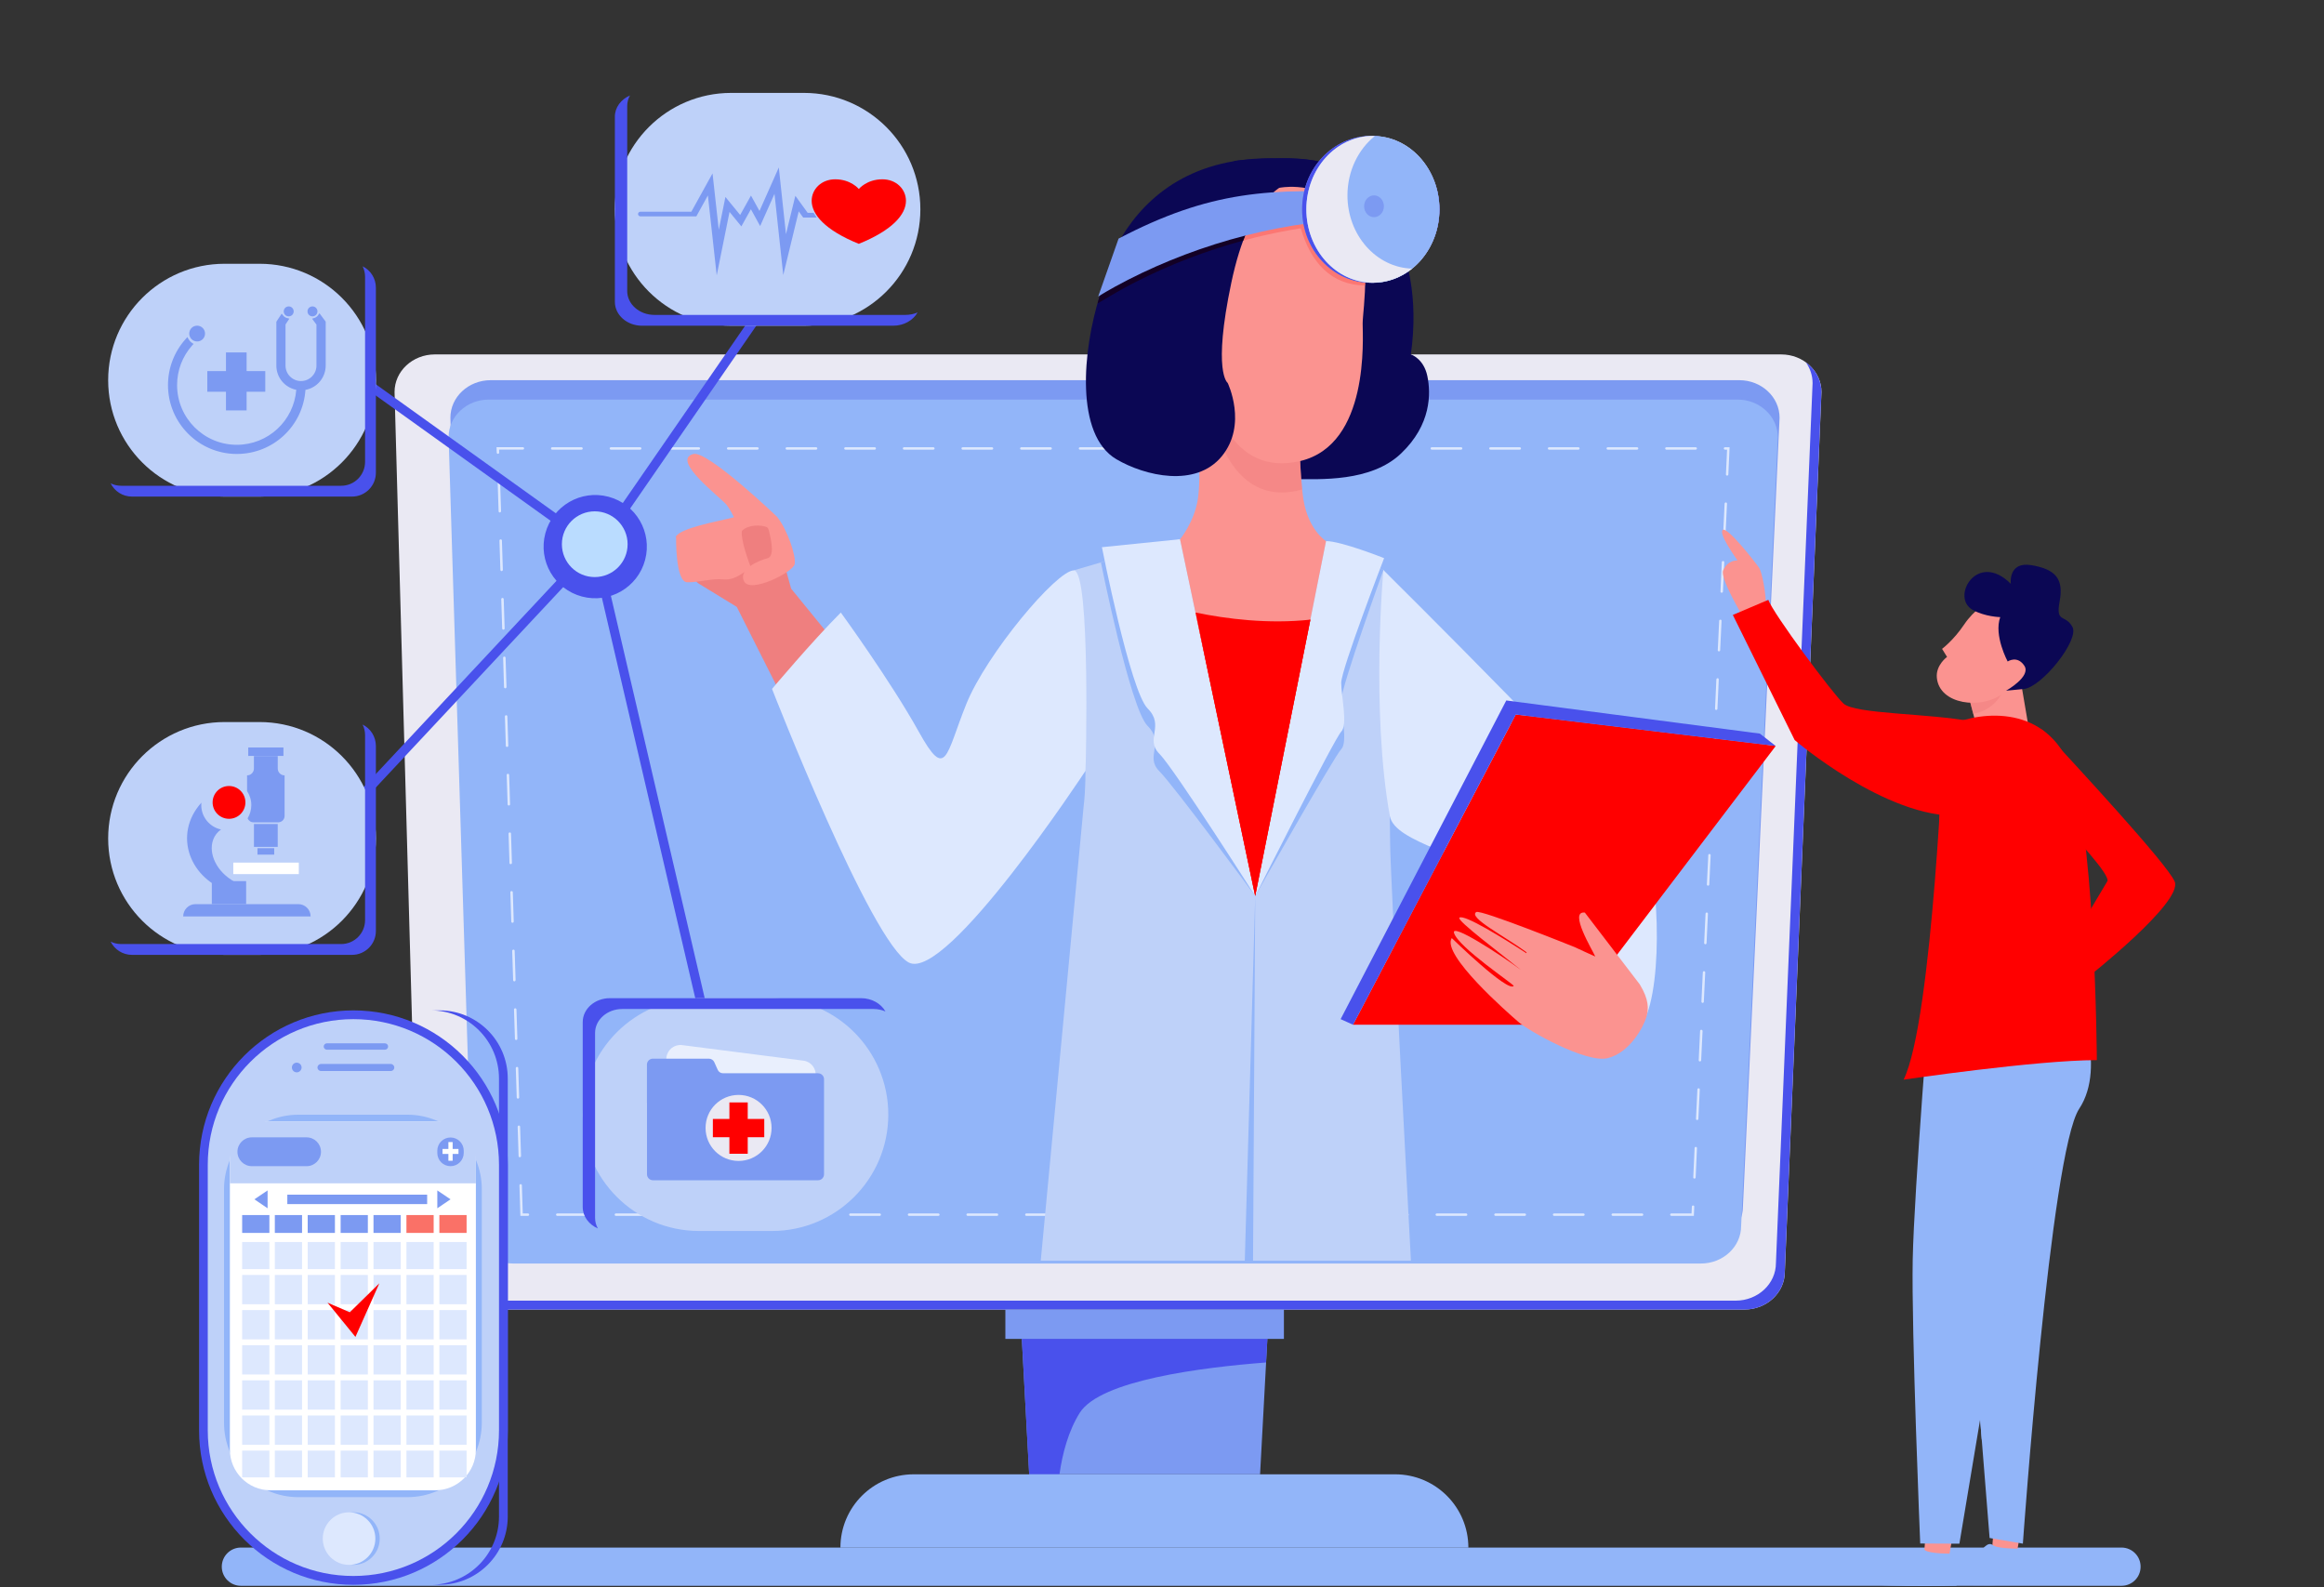<?xml version="1.0" encoding="utf-8"?>
<!-- Generator: Adobe Illustrator 24.0.0, SVG Export Plug-In . SVG Version: 6.00 Build 0)  -->
<svg version="1.1" id="Calque_1" xmlns="http://www.w3.org/2000/svg" xmlns:xlink="http://www.w3.org/1999/xlink" x="0px" y="0px"
	 viewBox="0 0 350 239" style="enable-background:new 0 0 350 239;" xml:space="preserve">
<rect x="0" y="0" width="350" height="239" fill="#333333" stroke="none"/>
<path style="fill:#92B5F9;" d="M319.5,238.8H36.28c-1.59,0-2.88-1.29-2.88-2.88v0c0-1.59,1.29-2.88,2.88-2.88H319.5
	c1.59,0,2.88,1.29,2.88,2.88v0C322.38,237.52,321.09,238.8,319.5,238.8z"/>
<path style="fill:#EAE9F3;" d="M262.72,197.2H69.17c-3.35,0-6.07-2.54-6.07-5.66L59.42,59.03c0-3.13,2.72-5.66,6.07-5.66h202.76
	c3.35,0,6.07,2.54,6.07,5.66l-5.52,132.51C268.79,194.67,266.07,197.2,262.72,197.2z"/>
<path style="fill:#4951EC;" d="M271.96,54.55c0.64,0.9,1.02,1.98,1.02,3.14l-5.52,132.51c0,3.13-2.72,5.66-6.07,5.66H67.83
	c-1.4,0-2.69-0.44-3.71-1.18c1.09,1.52,2.94,2.52,5.05,2.52h193.55c3.35,0,6.07-2.54,6.07-5.66l5.52-132.51
	C274.31,57.21,273.39,55.59,271.96,54.55z"/>
<path style="fill:#7C9AF2;" d="M71.52,181.69L67.83,62.91c0-3.13,2.72-5.66,6.07-5.66h188.04c3.35,0,6.07,2.54,6.07,5.66
	l-5.52,118.78c0,3.13-2.72,5.66-6.07,5.66H77.59C74.23,187.35,71.52,184.82,71.52,181.69z"/>
<path style="fill:#92B5F9;" d="M71.24,184.6L67.56,65.83c0-3.13,2.72-5.66,6.07-5.66h188.04c3.35,0,6.07,2.54,6.07,5.66
	l-5.52,118.78c0,3.13-2.72,5.66-6.07,5.66H77.31C73.96,190.27,71.24,187.73,71.24,184.6z"/>
<g>
	<path style="fill:#DDE8FE;" d="M255.1,183.09h-3.39c-0.1,0-0.18-0.08-0.18-0.18c0-0.1,0.08-0.18,0.18-0.18h3.04l0.05-1.03
		c0-0.1,0.09-0.19,0.19-0.17c0.1,0,0.18,0.09,0.17,0.19L255.1,183.09z M247.3,183.09h-4.42c-0.1,0-0.18-0.08-0.18-0.18
		c0-0.1,0.08-0.18,0.18-0.18h4.42c0.1,0,0.18,0.08,0.18,0.18C247.48,183.01,247.4,183.09,247.3,183.09z M238.47,183.09h-4.42
		c-0.1,0-0.18-0.08-0.18-0.18c0-0.1,0.08-0.18,0.18-0.18h4.42c0.1,0,0.18,0.08,0.18,0.18C238.65,183.01,238.57,183.09,238.47,183.09
		z M229.64,183.09h-4.42c-0.1,0-0.18-0.08-0.18-0.18c0-0.1,0.08-0.18,0.18-0.18h4.42c0.1,0,0.18,0.08,0.18,0.18
		C229.82,183.01,229.74,183.09,229.64,183.09z M220.8,183.09h-4.42c-0.1,0-0.18-0.08-0.18-0.18c0-0.1,0.08-0.18,0.18-0.18h4.42
		c0.1,0,0.18,0.08,0.18,0.18C220.99,183.01,220.91,183.09,220.8,183.09z M211.97,183.09h-4.42c-0.1,0-0.18-0.08-0.18-0.18
		c0-0.1,0.08-0.18,0.18-0.18h4.42c0.1,0,0.18,0.08,0.18,0.18C212.16,183.01,212.07,183.09,211.97,183.09z M203.14,183.09h-4.42
		c-0.1,0-0.18-0.08-0.18-0.18c0-0.1,0.08-0.18,0.18-0.18h4.42c0.1,0,0.18,0.08,0.18,0.18C203.33,183.01,203.24,183.09,203.14,183.09
		z M194.31,183.09h-4.42c-0.1,0-0.18-0.08-0.18-0.18c0-0.1,0.08-0.18,0.18-0.18h4.42c0.1,0,0.18,0.08,0.18,0.18
		C194.49,183.01,194.41,183.09,194.31,183.09z M185.48,183.09h-4.42c-0.1,0-0.18-0.08-0.18-0.18c0-0.1,0.08-0.18,0.18-0.18h4.42
		c0.1,0,0.18,0.08,0.18,0.18C185.66,183.01,185.58,183.09,185.48,183.09z M176.65,183.09h-4.42c-0.1,0-0.18-0.08-0.18-0.18
		c0-0.1,0.08-0.18,0.18-0.18h4.42c0.1,0,0.18,0.08,0.18,0.18C176.83,183.01,176.75,183.09,176.65,183.09z M167.82,183.09h-4.42
		c-0.1,0-0.18-0.08-0.18-0.18c0-0.1,0.08-0.18,0.18-0.18h4.42c0.1,0,0.18,0.08,0.18,0.18C168,183.01,167.92,183.09,167.82,183.09z
		 M158.99,183.09h-4.42c-0.1,0-0.18-0.08-0.18-0.18c0-0.1,0.08-0.18,0.18-0.18h4.42c0.1,0,0.18,0.08,0.18,0.18
		C159.17,183.01,159.09,183.09,158.99,183.09z M150.15,183.09h-4.42c-0.1,0-0.18-0.08-0.18-0.18c0-0.1,0.08-0.18,0.18-0.18h4.42
		c0.1,0,0.18,0.08,0.18,0.18C150.34,183.01,150.26,183.09,150.15,183.09z M141.32,183.09h-4.42c-0.1,0-0.18-0.08-0.18-0.18
		c0-0.1,0.08-0.18,0.18-0.18h4.42c0.1,0,0.18,0.08,0.18,0.18C141.51,183.01,141.43,183.09,141.32,183.09z M132.49,183.09h-4.42
		c-0.1,0-0.18-0.08-0.18-0.18c0-0.1,0.08-0.18,0.18-0.18h4.42c0.1,0,0.18,0.08,0.18,0.18C132.68,183.01,132.59,183.09,132.49,183.09
		z M123.66,183.09h-4.42c-0.1,0-0.18-0.08-0.18-0.18c0-0.1,0.08-0.18,0.18-0.18h4.42c0.1,0,0.18,0.08,0.18,0.18
		C123.84,183.01,123.76,183.09,123.66,183.09z M114.83,183.09h-4.42c-0.1,0-0.18-0.08-0.18-0.18c0-0.1,0.08-0.18,0.18-0.18h4.42
		c0.1,0,0.18,0.08,0.18,0.18C115.01,183.01,114.93,183.09,114.83,183.09z M106,183.09h-4.42c-0.1,0-0.18-0.08-0.18-0.18
		c0-0.1,0.08-0.18,0.18-0.18H106c0.1,0,0.18,0.08,0.18,0.18C106.18,183.01,106.1,183.09,106,183.09z M97.17,183.09h-4.42
		c-0.1,0-0.18-0.08-0.18-0.18c0-0.1,0.08-0.18,0.18-0.18h4.42c0.1,0,0.18,0.08,0.18,0.18C97.35,183.01,97.27,183.09,97.17,183.09z
		 M88.34,183.09h-4.42c-0.1,0-0.18-0.08-0.18-0.18c0-0.1,0.08-0.18,0.18-0.18h4.42c0.1,0,0.18,0.08,0.18,0.18
		C88.52,183.01,88.44,183.09,88.34,183.09z M79.5,183.09h-1.13l-0.14-4.59c0-0.1,0.08-0.19,0.18-0.19c0.1,0,0.19,0.08,0.19,0.18
		l0.13,4.24h0.78c0.1,0,0.18,0.08,0.18,0.18C79.69,183.01,79.61,183.09,79.5,183.09z M255.19,177.48
		C255.18,177.48,255.18,177.48,255.19,177.48c-0.11,0-0.19-0.09-0.18-0.19l0.2-4.41c0-0.1,0.1-0.19,0.19-0.17
		c0.1,0,0.18,0.09,0.17,0.19l-0.2,4.41C255.37,177.4,255.28,177.48,255.19,177.48z M78.28,174.27c-0.1,0-0.18-0.08-0.18-0.18
		l-0.14-4.41c0-0.1,0.08-0.19,0.18-0.19c0.11,0,0.19,0.08,0.19,0.18l0.14,4.41C78.46,174.18,78.38,174.26,78.28,174.27
		C78.28,174.27,78.28,174.27,78.28,174.27z M255.6,168.66C255.59,168.66,255.59,168.66,255.6,168.66c-0.11,0-0.19-0.09-0.18-0.19
		l0.21-4.41c0-0.1,0.09-0.18,0.19-0.18c0.1,0,0.18,0.09,0.17,0.19l-0.21,4.41C255.78,168.58,255.69,168.66,255.6,168.66z M78,165.44
		c-0.1,0-0.18-0.08-0.18-0.18l-0.14-4.41c0-0.1,0.08-0.19,0.18-0.19c0.1,0,0.19,0.08,0.19,0.18l0.14,4.41
		C78.19,165.35,78.11,165.44,78,165.44C78.01,165.44,78,165.44,78,165.44z M256.01,159.84C256,159.84,256,159.84,256.01,159.84
		c-0.11-0.01-0.19-0.09-0.18-0.19l0.21-4.41c0-0.1,0.1-0.19,0.19-0.17c0.1,0,0.18,0.09,0.18,0.19l-0.21,4.41
		C256.19,159.76,256.11,159.84,256.01,159.84z M77.73,156.61c-0.1,0-0.18-0.08-0.18-0.18l-0.14-4.41c0-0.1,0.08-0.19,0.18-0.19
		c0.1,0.01,0.19,0.08,0.19,0.18l0.14,4.41C77.92,156.52,77.84,156.61,77.73,156.61C77.73,156.61,77.73,156.61,77.73,156.61z
		 M256.42,151.02C256.41,151.02,256.41,151.02,256.42,151.02c-0.11,0-0.19-0.09-0.18-0.19l0.21-4.41c0-0.1,0.09-0.19,0.19-0.17
		c0.1,0,0.18,0.09,0.17,0.19l-0.21,4.41C256.6,150.94,256.52,151.02,256.42,151.02z M77.46,147.78c-0.1,0-0.18-0.08-0.18-0.18
		l-0.14-4.41c0-0.1,0.08-0.19,0.18-0.19c0.11-0.01,0.19,0.08,0.19,0.18l0.14,4.41C77.64,147.7,77.56,147.78,77.46,147.78
		C77.46,147.78,77.46,147.78,77.46,147.78z M256.83,142.19C256.82,142.19,256.82,142.19,256.83,142.19c-0.11,0-0.19-0.09-0.18-0.19
		l0.21-4.41c0-0.1,0.09-0.19,0.19-0.18c0.1,0,0.18,0.09,0.17,0.19l-0.21,4.41C257.01,142.12,256.93,142.19,256.83,142.19z
		 M77.18,138.96c-0.1,0-0.18-0.08-0.18-0.18l-0.14-4.41c0-0.1,0.08-0.19,0.18-0.19c0.11,0,0.19,0.08,0.19,0.18l0.14,4.41
		C77.37,138.87,77.29,138.95,77.18,138.96C77.19,138.96,77.18,138.96,77.18,138.96z M257.24,133.37
		C257.24,133.37,257.23,133.37,257.24,133.37c-0.11,0-0.19-0.09-0.18-0.19l0.21-4.41c0-0.1,0.1-0.19,0.19-0.17
		c0.1,0,0.18,0.09,0.17,0.19l-0.21,4.41C257.42,133.29,257.34,133.37,257.24,133.37z M76.91,130.13c-0.1,0-0.18-0.08-0.18-0.18
		l-0.14-4.41c0-0.1,0.08-0.19,0.18-0.19c0.11,0,0.19,0.08,0.19,0.18l0.14,4.41C77.1,130.04,77.02,130.13,76.91,130.13
		C76.91,130.13,76.91,130.13,76.91,130.13z M257.65,124.55C257.65,124.55,257.64,124.55,257.65,124.55c-0.11,0-0.19-0.09-0.18-0.19
		l0.21-4.41c0-0.1,0.09-0.18,0.19-0.18c0.1,0,0.18,0.09,0.18,0.19l-0.21,4.41C257.83,124.47,257.75,124.55,257.65,124.55z
		 M76.63,121.3c-0.1,0-0.18-0.08-0.18-0.18l-0.14-4.41c0-0.1,0.08-0.19,0.18-0.19c0.1,0,0.19,0.08,0.19,0.18l0.14,4.41
		C76.82,121.22,76.74,121.3,76.63,121.3C76.64,121.3,76.64,121.3,76.63,121.3z M258.06,115.73
		C258.06,115.73,258.05,115.73,258.06,115.73c-0.11,0-0.19-0.09-0.18-0.19l0.21-4.41c0-0.1,0.1-0.18,0.19-0.18
		c0.1,0,0.18,0.09,0.17,0.19l-0.21,4.41C258.24,115.65,258.16,115.73,258.06,115.73z M76.36,112.48c-0.1,0-0.18-0.08-0.18-0.18
		l-0.14-4.41c0-0.1,0.08-0.19,0.18-0.19c0.1-0.01,0.19,0.08,0.19,0.18l0.14,4.41C76.55,112.39,76.47,112.47,76.36,112.48
		C76.36,112.48,76.36,112.48,76.36,112.48z M258.47,106.91C258.47,106.91,258.46,106.91,258.47,106.91c-0.11,0-0.19-0.09-0.18-0.19
		l0.2-4.41c0-0.1,0.09-0.18,0.19-0.18c0.1,0,0.18,0.09,0.17,0.19l-0.2,4.41C258.65,106.83,258.57,106.91,258.47,106.91z
		 M76.09,103.65c-0.1,0-0.18-0.08-0.18-0.18l-0.14-4.41c0-0.1,0.08-0.19,0.18-0.19c0.1,0,0.19,0.08,0.19,0.18l0.14,4.41
		C76.27,103.56,76.19,103.65,76.09,103.65C76.09,103.65,76.09,103.65,76.09,103.65z M258.88,98.09
		C258.88,98.09,258.87,98.09,258.88,98.09c-0.11,0-0.19-0.09-0.18-0.19l0.21-4.41c0-0.1,0.09-0.18,0.19-0.18
		c0.1,0,0.18,0.09,0.17,0.19l-0.21,4.41C259.06,98.01,258.98,98.09,258.88,98.09z M75.81,94.82c-0.1,0-0.18-0.08-0.18-0.18
		l-0.14-4.41c0-0.1,0.08-0.19,0.18-0.19c0.1,0,0.19,0.08,0.19,0.18L76,94.63C76,94.73,75.92,94.82,75.81,94.82
		C75.82,94.82,75.82,94.82,75.81,94.82z M259.29,89.26C259.29,89.26,259.28,89.26,259.29,89.26c-0.11,0-0.19-0.09-0.18-0.19
		l0.2-4.41c0-0.1,0.1-0.18,0.19-0.18c0.1,0,0.18,0.09,0.18,0.19l-0.2,4.41C259.47,89.19,259.39,89.26,259.29,89.26z M75.54,86
		c-0.1,0-0.18-0.08-0.18-0.18l-0.14-4.41c0-0.1,0.08-0.19,0.18-0.19c0.11,0,0.19,0.08,0.19,0.18l0.14,4.41
		C75.73,85.91,75.65,85.99,75.54,86C75.54,86,75.54,86,75.54,86z M259.7,80.44C259.7,80.44,259.69,80.44,259.7,80.44
		c-0.11,0-0.19-0.09-0.18-0.19l0.21-4.41c0-0.1,0.09-0.18,0.19-0.18c0.1,0,0.18,0.09,0.17,0.19l-0.21,4.41
		C259.88,80.36,259.8,80.44,259.7,80.44z M75.27,77.17c-0.1,0-0.18-0.08-0.18-0.18l-0.14-4.41c0-0.1,0.08-0.19,0.18-0.19
		c0.1-0.01,0.19,0.08,0.19,0.18l0.14,4.41C75.45,77.08,75.37,77.17,75.27,77.17C75.27,77.17,75.27,77.17,75.27,77.17z M260.11,71.62
		C260.11,71.62,260.1,71.62,260.11,71.62c-0.11,0-0.19-0.09-0.18-0.19l0.17-3.72h-0.31c-0.1,0-0.18-0.08-0.18-0.18
		c0-0.1,0.08-0.18,0.18-0.18h0.69l-0.19,4.11C260.29,71.54,260.21,71.62,260.11,71.62z M74.99,68.34c-0.1,0-0.18-0.08-0.18-0.18
		l-0.03-0.82h3.97c0.1,0,0.18,0.08,0.18,0.18c0,0.1-0.08,0.18-0.18,0.18h-3.59l0.01,0.45C75.18,68.25,75.1,68.34,74.99,68.34
		C75,68.34,74.99,68.34,74.99,68.34z M255.38,67.71h-4.42c-0.1,0-0.18-0.08-0.18-0.18c0-0.1,0.08-0.18,0.18-0.18h4.42
		c0.1,0,0.18,0.08,0.18,0.18C255.56,67.62,255.48,67.71,255.38,67.71z M246.55,67.71h-4.42c-0.1,0-0.18-0.08-0.18-0.18
		c0-0.1,0.08-0.18,0.18-0.18h4.42c0.1,0,0.18,0.08,0.18,0.18C246.73,67.62,246.65,67.71,246.55,67.71z M237.71,67.71h-4.42
		c-0.1,0-0.18-0.08-0.18-0.18c0-0.1,0.08-0.18,0.18-0.18h4.42c0.1,0,0.18,0.08,0.18,0.18C237.9,67.62,237.82,67.71,237.71,67.71z
		 M228.88,67.71h-4.42c-0.1,0-0.18-0.08-0.18-0.18c0-0.1,0.08-0.18,0.18-0.18h4.42c0.1,0,0.18,0.08,0.18,0.18
		C229.07,67.62,228.99,67.71,228.88,67.71z M220.05,67.71h-4.42c-0.1,0-0.18-0.08-0.18-0.18c0-0.1,0.08-0.18,0.18-0.18h4.42
		c0.1,0,0.18,0.08,0.18,0.18C220.24,67.62,220.15,67.71,220.05,67.71z M211.22,67.71h-4.42c-0.1,0-0.18-0.08-0.18-0.18
		c0-0.1,0.08-0.18,0.18-0.18h4.42c0.1,0,0.18,0.08,0.18,0.18C211.41,67.62,211.32,67.71,211.22,67.71z M202.39,67.71h-4.42
		c-0.1,0-0.18-0.08-0.18-0.18c0-0.1,0.08-0.18,0.18-0.18h4.42c0.1,0,0.18,0.08,0.18,0.18C202.57,67.62,202.49,67.71,202.39,67.71z
		 M193.56,67.71h-4.42c-0.1,0-0.18-0.08-0.18-0.18c0-0.1,0.08-0.18,0.18-0.18h4.42c0.1,0,0.18,0.08,0.18,0.18
		C193.74,67.62,193.66,67.71,193.56,67.71z M184.73,67.71h-4.42c-0.1,0-0.18-0.08-0.18-0.18c0-0.1,0.08-0.18,0.18-0.18h4.42
		c0.1,0,0.18,0.08,0.18,0.18C184.91,67.62,184.83,67.71,184.73,67.71z M175.9,67.71h-4.42c-0.1,0-0.18-0.08-0.18-0.18
		c0-0.1,0.08-0.18,0.18-0.18h4.42c0.1,0,0.18,0.08,0.18,0.18C176.08,67.62,176,67.71,175.9,67.71z M167.07,67.71h-4.42
		c-0.1,0-0.18-0.08-0.18-0.18c0-0.1,0.08-0.18,0.18-0.18h4.42c0.1,0,0.18,0.08,0.18,0.18C167.25,67.62,167.17,67.71,167.07,67.71z
		 M158.23,67.71h-4.42c-0.1,0-0.18-0.08-0.18-0.18c0-0.1,0.08-0.18,0.18-0.18h4.42c0.1,0,0.18,0.08,0.18,0.18
		C158.42,67.62,158.34,67.71,158.23,67.71z M149.4,67.71h-4.42c-0.1,0-0.18-0.08-0.18-0.18c0-0.1,0.08-0.18,0.18-0.18h4.42
		c0.1,0,0.18,0.08,0.18,0.18C149.59,67.62,149.5,67.71,149.4,67.71z M140.57,67.71h-4.42c-0.1,0-0.18-0.08-0.18-0.18
		c0-0.1,0.08-0.18,0.18-0.18h4.42c0.1,0,0.18,0.08,0.18,0.18C140.76,67.62,140.67,67.71,140.57,67.71z M131.74,67.71h-4.42
		c-0.1,0-0.18-0.08-0.18-0.18c0-0.1,0.08-0.18,0.18-0.18h4.42c0.1,0,0.18,0.08,0.18,0.18C131.92,67.62,131.84,67.71,131.74,67.71z
		 M122.91,67.71h-4.42c-0.1,0-0.18-0.08-0.18-0.18c0-0.1,0.08-0.18,0.18-0.18h4.42c0.1,0,0.18,0.08,0.18,0.18
		C123.09,67.62,123.01,67.71,122.91,67.71z M114.08,67.71h-4.42c-0.1,0-0.18-0.08-0.18-0.18c0-0.1,0.08-0.18,0.18-0.18h4.42
		c0.1,0,0.18,0.08,0.18,0.18C114.26,67.62,114.18,67.71,114.08,67.71z M105.25,67.71h-4.42c-0.1,0-0.18-0.08-0.18-0.18
		c0-0.1,0.08-0.18,0.18-0.18h4.42c0.1,0,0.18,0.08,0.18,0.18C105.43,67.62,105.35,67.71,105.25,67.71z M96.42,67.71H92
		c-0.1,0-0.18-0.08-0.18-0.18c0-0.1,0.08-0.18,0.18-0.18h4.42c0.1,0,0.18,0.08,0.18,0.18C96.6,67.62,96.52,67.71,96.42,67.71z
		 M87.58,67.71h-4.42c-0.1,0-0.18-0.08-0.18-0.18c0-0.1,0.08-0.18,0.18-0.18h4.42c0.1,0,0.18,0.08,0.18,0.18
		C87.77,67.62,87.69,67.71,87.58,67.71z"/>
</g>
<path style="fill:#BED1F9;" d="M161.71,85.89c0,0,2.62,26.49,1.49,35.51l-6.46,68.44h55.75c0,0-3.13-58.32-3.13-62.74
	c0-4.42-0.92-41.21-0.92-41.21l-8.74-4.42l-21.99-0.28L161.71,85.89z"/>
<g>
	<path style="fill:#92B5F9;" d="M176.8,81.61l-11,3.08c0,0,4.41,22,7.03,24.62c2.63,2.63-0.45,4.6,1.76,6.81
		c2.21,2.21,14.44,18.8,14.44,18.8L176.8,81.61z"/>
	<path style="fill:#92B5F9;" d="M200.26,82.34l-11.22,52.59c0,0,11.93-21.09,12.95-22.11c1.02-1.02,0-5.34,0-7.36
		c0-2.02,6.35-19.62,6.35-19.62S202.54,82.34,200.26,82.34z"/>
</g>
<g>
	<path style="fill:#DDE8FE;" d="M177.72,81.2l-11.77,1.2c0,0,4.26,21.66,6.89,24.29c2.63,2.63-0.45,4.6,1.76,6.81
		c2.21,2.21,14.44,21.43,14.44,21.43L177.72,81.2z"/>
	<path style="fill:#DDE8FE;" d="M199.71,81.48l-10.67,53.45c0,0,11.93-23.73,12.95-24.75c1.02-1.02,0-5.34,0-7.36
		c0-2.02,6.46-18.77,6.46-18.77S201.99,81.48,199.71,81.48z"/>
</g>
<polygon style="fill:#92B5F9;" points="187.47,189.84 189.04,134.92 188.71,189.84 "/>
<rect x="151.41" y="197.2" style="fill:#7C9AF2;" width="41.95" height="4.42"/>
<polygon style="fill:#7C9AF2;" points="189.77,222.01 155,222.01 153.89,201.62 190.87,201.62 "/>
<path style="fill:#4951EC;" d="M190.87,201.62h-36.98l1.1,20.39h4.57c0.45-3.17,1.35-6.55,3.06-9.27c3.1-4.9,18.4-6.83,28.05-7.57
	L190.87,201.62z"/>
<path style="fill:#92B5F9;" d="M221.14,233.05h-94.57l0,0c0-6.1,4.94-11.04,11.04-11.04h72.49
	C216.2,222.01,221.14,226.95,221.14,233.05L221.14,233.05z"/>
<path style="fill:#EF7F7F;" d="M119.15,88.65l-3.21-11.5l-14.12,3.62c0,0,2.01,6.26,3.42,7.12c1.03,0.63,4.15,2.54,5.72,3.5l0,0
	l12.62,25.04l9.08-11.22L119.15,88.65z"/>
<path style="fill:#0B0754;" d="M185.9,24.23c0,0,10.76-1.32,15.36,0.88c4.6,2.19,13.61,11.06,11.22,28.26c0,0,1.93,0.61,2.48,3.25
	c0.55,2.63,0.6,7.33-3.96,11.67s-12.23,3.86-16.19,3.86s-15.09-3.33-17.94-9.48C174.04,56.53,185.9,24.23,185.9,24.23z"/>
<path style="fill:#0B0754;" d="M191.12,26.73c-2.89-0.27-5.29,1.05-7.22,3.23c-2.44,7.19-6.35,19.48-7.26,27.07
	c0.4,3.05,1.41,6.08,2.86,8.48c0.25,0.42,0.52,0.82,0.79,1.19c3.81,3,9.43,4.81,12.87,5.31c10.73-1.44,13.75-11.35,13.48-22.27
	c-0.07-2.94,2.03-12.1-2.52-18.02C201.07,27.74,195.8,26.27,191.12,26.73z"/>
<path style="fill:#FB9390;" d="M180.39,64.37c0,0,0.55,7.45,0,10.86c-0.55,3.4-2.67,5.98-2.67,5.98l11.31,53.72l10.67-53.45
	c0,0-2.65-1.62-3.4-6.26c-0.75-4.63-0.74-16.56-0.74-16.56L180.39,64.37z"/>
<path style="fill:#FF0000;" d="M189.04,134.92l8.31-41.61c-6.33,0.69-12.62-0.11-17.29-1.07L189.04,134.92z"/>
<path style="fill:#FF0000;" d="M197.34,93.32c-0.06,0.01-0.12,0.01-0.18,0.02c-2.08,8.5-6.83,27.34-8.45,28.97
	c-1.56,1.56-6.3-19.21-8.66-30.05c0,0-0.01,0-0.01,0l8.99,42.67L197.34,93.32z"/>
<path style="opacity:0.53;fill:#EF7F7F;" d="M182.78,63.47c1.62,6.33,5.56,12.28,13.06,10.31c0.09-0.02,0.18-0.05,0.27-0.08
	c-0.55-5.29-0.54-15.03-0.54-15.03L182.78,63.47z"/>
<path style="fill:#FB9390;" d="M193.17,28.21c0,0,6.53-1.01,10.12,4.23s1.93,14.07,1.93,16.28c0,2.21,1.06,18.21-9.38,20.7
	c-10.44,2.48-13.98-8.92-13.98-15.82S184.42,29.08,193.17,28.21z"/>
<path style="opacity:0.53;fill:#FD5E5A;" d="M185.96,34.37c-0.37,0.8-0.71,1.64-1.02,2.52c3.61-1.09,7.29-1.94,10.96-2.51
	c1.48,5.1,4.59,8.6,9.71,8.6c0.05-2.04-0.05-4.33-0.58-6.48C199.03,34.05,192.24,30.55,185.96,34.37z"/>
<path style="fill:#FB9390;" d="M117.05,77.85c-0.13-0.15-10.58-10.1-12.64-9.48c-3.44,0.9,4.2,6.6,5.03,7.67
	c0.41,0.53,0.78,1.21,1.1,1.84c-0.27,0.08-0.52,0.15-0.75,0.2c-1.97,0.47-7.22,1.45-7.97,2.68c0,0-0.14,6.88,1.67,6.92
	c1.81,0.04,3.63-0.62,5.57-0.43c0.97,0.1,1.97-0.38,2.72-0.88c0.12-0.08,0.24-0.16,0.34-0.24c-0.25,0.42-0.32,0.9-0.06,1.41
	c0.93,1.88,7.34-1.36,7.61-2.57C119.96,83.78,118.53,79.67,117.05,77.85z M115.58,84.07c-0.59,0.14-1.72,0.55-2.58,1.16
	c-0.25-0.65-1.47-3.96-1.27-5.28c0,0,0,0,0,0c0.89-0.94,2.84-0.97,3.79-0.56l0,0c0.13,0.12,0.22,0.27,0.27,0.46
	C116.1,81.11,116.74,83.79,115.58,84.07z"/>
<path style="fill:#DDE8FE;" d="M116.27,103.74c0,0,14.9,38.27,20.61,41.21c5.7,2.94,26.61-28.89,26.61-28.89s0.81-30.17-1.77-30.17
	c-2.58,0-13.17,12.6-16.21,20.17c-3.1,7.71-2.99,11.6-7.15,4.11c-4.25-7.65-11.73-17.93-11.73-17.93
	C122.33,96.54,116.27,103.74,116.27,103.74z"/>
<path style="fill:#0B0754;" d="M201.27,25.18c0,0-3.68-0.46-5.89,1.29c-2.21,1.75-7.08,2.58-9.94,16.1
	c-2.85,13.52-0.55,15.09-0.55,15.09s3.03,6.26-0.88,11.04s-11.57,2.98-15.87,0.46c-6.24-3.66-5.13-16.35-2.5-24.66
	c0.37-1.16,0.55-1.85,0.98-2.82c0.82-1.87,1.1-4.01,2.29-5.98c3.86-6.36,10.9-12.17,23.34-11.85
	C192.25,23.85,197.86,23.52,201.27,25.18z"/>
<g>
	<path style="fill:#130025;" d="M166.9,40.65c-0.78,2.33-0.67,1.99-1.25,3.84c-0.12,0.39-0.25,0.8-0.36,1.21
		c2.45-1.41,2.93-1.8,5.72-3.23c5.13-2.62,10.62-4.72,16.22-6.24c0.11-0.3,0.23-0.59,0.34-0.87
		C180.38,36.04,173.25,37.34,166.9,40.65z"/>
</g>
<path style="fill:#7C9AF2;" d="M168.46,35.93c13.65-7.14,22.82-7.78,38.47-6.76v3.77c-13.13,0.05-26.11,3.62-37.02,9.18
	c-2.93,1.5-4.51,2.53-4.52,2.53L168.46,35.93z"/>
<ellipse style="fill:#8792CE;" cx="206.44" cy="31.53" rx="10.34" ry="11.05"/>
<ellipse style="fill:#EAE9F3;" cx="206.76" cy="31.53" rx="10.02" ry="11.05"/>
<g>
	<ellipse style="fill:#4951EC;" cx="206.44" cy="31.53" rx="10.34" ry="11.05"/>
	<ellipse style="fill:#92B5F9;" cx="206.76" cy="31.53" rx="10.02" ry="11.05"/>
	<path style="fill:#EAE9F3;" d="M202.93,29.42c0-3.67,1.63-6.93,4.13-8.94c-0.1,0-0.2-0.01-0.3-0.01c-5.53,0-10.02,4.95-10.02,11.05
		c0,6.1,4.49,11.05,10.02,11.05c2.2,0,4.24-0.79,5.9-2.12C207.26,40.29,202.93,35.41,202.93,29.42z"/>
</g>
<path style="fill:#7C9AF2;" d="M208.42,31.06c0,0.91-0.67,1.64-1.49,1.64s-1.49-0.73-1.49-1.64c0-0.91,0.67-1.64,1.49-1.64
	S208.42,30.15,208.42,31.06z"/>
<g>
	<path style="fill:#4951EC;" d="M91.03,81.66c-0.14,0-0.27-0.04-0.39-0.12c-0.31-0.22-0.39-0.65-0.18-0.96l26.22-37.99
		c0.22-0.31,0.65-0.39,0.96-0.18c0.31,0.22,0.39,0.65,0.18,0.96L91.6,81.36C91.47,81.56,91.25,81.66,91.03,81.66z"/>
</g>
<g>
	<path style="fill:#4951EC;" d="M46.05,129.54c-0.17,0-0.34-0.06-0.47-0.19c-0.28-0.26-0.29-0.7-0.03-0.98l43.51-46.52
		c0.26-0.28,0.7-0.29,0.98-0.03c0.28,0.26,0.29,0.7,0.03,0.98l-43.51,46.52C46.42,129.47,46.24,129.54,46.05,129.54z"/>
</g>
<g>
	<path style="fill:#4951EC;" d="M89.57,83.03c-0.14,0-0.28-0.04-0.4-0.13l-35-25.08c-0.31-0.22-0.38-0.65-0.16-0.96
		c0.22-0.31,0.65-0.38,0.96-0.16l35,25.08c0.31,0.22,0.38,0.65,0.16,0.96C89.99,82.93,89.78,83.03,89.57,83.03z"/>
</g>
<g>
	<path style="fill:#4951EC;" d="M108.23,163.07c-0.31,0-0.6-0.22-0.67-0.53L88.89,82.49c-0.09-0.37,0.14-0.74,0.52-0.83
		c0.37-0.09,0.74,0.14,0.83,0.52l18.67,80.05c0.09,0.37-0.14,0.74-0.52,0.83C108.34,163.07,108.28,163.07,108.23,163.07z"/>
</g>
<ellipse transform="matrix(0.257 -0.967 0.967 0.257 -13 147.768)" style="fill:#4951EC;" cx="89.57" cy="82.34" rx="7.77" ry="7.77"/>
<path style="fill:#BADCFF;" d="M94.52,81.95c0,2.74-2.22,4.95-4.95,4.95c-2.74,0-4.95-2.22-4.95-4.95c0-2.74,2.22-4.95,4.95-4.95
	C92.3,77,94.52,79.22,94.52,81.95z"/>
<g>
	<path style="fill:#BED1F9;" d="M39.09,74.78h-5.27c-9.68,0-17.53-7.85-17.53-17.53v0c0-9.68,7.85-17.53,17.53-17.53h5.28
		c9.68,0,17.53,7.85,17.53,17.53v0C56.61,66.93,48.77,74.78,39.09,74.78z"/>
	<path style="fill:#4951EC;" d="M54.61,40.1c0.24,0.48,0.37,1.02,0.37,1.59v27.86c0,1.99-1.61,3.6-3.6,3.6H18.25
		c-0.57,0-1.11-0.13-1.59-0.37c0.59,1.19,1.81,2,3.22,2h33.13c1.99,0,3.6-1.61,3.6-3.6V43.32C56.61,41.91,55.8,40.68,54.61,40.1z"/>
</g>
<g>
	<path style="fill:#BED1F9;" d="M39.09,143.79h-5.27c-9.68,0-17.53-7.85-17.53-17.53v0c0-9.68,7.85-17.53,17.53-17.53h5.27
		c9.68,0,17.53,7.85,17.53,17.53v0C56.61,135.95,48.77,143.79,39.09,143.79z"/>
	<path style="fill:#4951EC;" d="M54.61,109.11c0.24,0.48,0.37,1.02,0.37,1.59v27.86c0,1.99-1.61,3.6-3.6,3.6H18.25
		c-0.57,0-1.11-0.13-1.59-0.37c0.59,1.19,1.81,2,3.22,2h33.13c1.99,0,3.6-1.61,3.6-3.6v-27.86C56.61,110.92,55.8,109.7,54.61,109.11
		z"/>
</g>
<g>
	<path style="fill:#BED1F9;" d="M110.12,49.05h10.96c9.68,0,17.53-7.85,17.53-17.53v0c0-9.68-7.85-17.53-17.53-17.53h-10.96
		c-9.68,0-17.53,7.85-17.53,17.53v0C92.59,41.21,100.44,49.05,110.12,49.05z"/>
	<path style="fill:#4951EC;" d="M94.88,14.37c-0.27,0.48-0.42,1.02-0.42,1.59v27.86c0,1.99,1.84,3.6,4.1,3.6h37.81
		c0.65,0,1.27-0.13,1.82-0.37c-0.67,1.19-2.07,2-3.68,2H96.7c-2.27,0-4.1-1.61-4.1-3.6V17.6C92.59,16.18,93.52,14.96,94.88,14.37z"
		/>
</g>
<g>
	<path style="fill:#BED1F9;" d="M105.29,150.31h10.96c9.68,0,17.53,7.85,17.53,17.53v0c0,9.68-7.85,17.53-17.53,17.53h-10.96
		c-9.68,0-17.53-7.85-17.53-17.53v0C87.76,158.16,95.61,150.31,105.29,150.31z"/>
	<path style="fill:#4951EC;" d="M90.04,184.99c-0.27-0.48-0.42-1.02-0.42-1.59v-27.86c0-1.99,1.84-3.6,4.1-3.6h37.81
		c0.65,0,1.27,0.13,1.82,0.37c-0.67-1.19-2.07-2-3.68-2H91.86c-2.27,0-4.1,1.61-4.1,3.6v27.86
		C87.76,183.18,88.69,184.4,90.04,184.99z"/>
</g>
<g>
	<path style="fill:#7C9AF2;" d="M30.88,50.23c0,0.66-0.53,1.19-1.19,1.19s-1.19-0.53-1.19-1.19c0-0.66,0.53-1.19,1.19-1.19
		S30.88,49.58,30.88,50.23z"/>
	<path style="fill:#7C9AF2;" d="M44.23,46.89c0,0.41-0.33,0.75-0.75,0.75s-0.75-0.33-0.75-0.75c0-0.41,0.33-0.75,0.75-0.75
		S44.23,46.48,44.23,46.89z"/>
	<path style="fill:#7C9AF2;" d="M35.67,68.36c-5.72,0-10.37-4.65-10.37-10.37c0-2.58,0.95-5.04,2.66-6.94l0.26-0.29l0.19,0.34
		c0.12,0.2,0.28,0.38,0.47,0.51l0.27,0.18l-0.22,0.24c-1.46,1.64-2.26,3.75-2.26,5.96c0,4.96,4.03,8.99,8.99,8.99
		c4.71,0,8.59-3.61,8.96-8.28c-1.73-0.34-3-1.86-3-3.65v-6.6l0.8-1.22l0.24,0.3c0.14,0.17,0.33,0.3,0.54,0.35l0.38,0.1l-0.58,0.88
		v6.19c0,1.29,1.05,2.33,2.33,2.33c1.29,0,2.33-1.05,2.33-2.33v-6.17l-0.66-0.89l0.37-0.12c0.21-0.07,0.39-0.21,0.52-0.38l0.22-0.32
		l0.94,1.26v6.62c0,1.81-1.3,3.34-3.05,3.66C45.64,64.14,41.14,68.36,35.67,68.36z"/>
	<path style="fill:#7C9AF2;" d="M47.81,46.89c0,0.41-0.33,0.75-0.75,0.75c-0.41,0-0.75-0.33-0.75-0.75c0-0.41,0.33-0.75,0.75-0.75
		C47.48,46.14,47.81,46.48,47.81,46.89z"/>
	<polygon style="fill:#7C9AF2;" points="39.95,55.88 37.14,55.88 37.14,53.07 34.03,53.07 34.03,55.88 31.22,55.88 31.22,58.99 
		34.03,58.99 34.03,61.8 37.14,61.8 37.14,58.99 39.95,58.99 	"/>
</g>
<g>
	<g>
		<path style="fill:#7C9AF2;" d="M122.54,32.05h-0.9l-1.86-2.57l-1.41,5.79l-1.08-10.05l-2.91,6.55l-1.28-2.32l-1.63,2.92
			l-2.22-2.71l-1,4.94l-0.94-8.49l-3.19,5.77h-7.68c-0.19,0-0.35,0.16-0.35,0.35l0,0c0,0.19,0.16,0.35,0.35,0.35h8.43l1.74-3.15
			l1.33,12.04l1.93-9.56l1.78,2.18l1.44-2.58l1.39,2.53l2.16-4.85l1.32,12.23l2.33-9.59l0.67,0.93h2.04
			C122.83,32.51,122.68,32.28,122.54,32.05z"/>
		<path style="fill:#FF0000;" d="M129.34,28.46c0,0,1.19-1.46,3.55-1.46c2.1,0,3.55,1.5,3.55,3.24c0,2.02-1.97,4.4-7.1,6.48
			c-5.12-2.07-7.1-4.46-7.1-6.48c0-1.74,1.45-3.24,3.55-3.24C128.15,27,129.34,28.46,129.34,28.46z"/>
	</g>
</g>
<g>
	<path style="opacity:0.66;fill:#FFFFFF;" d="M119.22,173.57l-18.26-2.34c-1.16-0.15-1.98-1.21-1.83-2.37l1.24-9.65
		c0.15-1.16,1.21-1.98,2.37-1.83l18.26,2.34c1.16,0.15,1.98,1.21,1.83,2.37l-1.24,9.65C121.44,172.9,120.38,173.72,119.22,173.57z"
		/>
	<path style="fill:#7C9AF2;" d="M108.08,161.08l-0.5-1.12c-0.14-0.33-0.47-0.54-0.82-0.54h-8.43c-0.5,0-0.9,0.4-0.9,0.9v5.72h0.01
		v10.79c0,0.5,0.4,0.9,0.9,0.9h24.86c0.5,0,0.9-0.4,0.9-0.9v-14.31c0-0.5-0.4-0.9-0.9-0.9h-14.3
		C108.54,161.62,108.22,161.41,108.08,161.08z"/>
	<path style="fill:#EAE9F3;" d="M116.2,169.85c0,2.74-2.22,4.97-4.97,4.97s-4.97-2.22-4.97-4.97s2.22-4.97,4.97-4.97
		S116.2,167.11,116.2,169.85z"/>
	<polygon style="fill:#FF0000;" points="115.1,168.5 112.61,168.5 112.61,166.01 109.85,166.01 109.85,168.5 107.36,168.5 
		107.36,171.25 109.85,171.25 109.85,173.74 112.61,173.74 112.61,171.25 115.1,171.25 	"/>
</g>
<g>
	<circle style="fill:#FF0000;" cx="34.49" cy="120.83" r="2.47"/>
	
		<rect x="38.24" y="124.09" transform="matrix(-1 -1.224647e-16 1.224647e-16 -1 80.065 251.615)" style="fill:#7C9AF2;" width="3.58" height="3.44"/>
	
		<rect x="38.77" y="127.73" transform="matrix(-1 -1.224647e-16 1.224647e-16 -1 80.066 256.424)" style="fill:#7C9AF2;" width="2.52" height="0.97"/>
	<path style="fill:#7C9AF2;" d="M37.85,121.23c0-0.78-0.24-1.5-0.64-2.1v-2.37c0.57,0,1.03-0.46,1.03-1.03v-1.88h3.59v1.88
		c0,0.57,0.46,1.03,1.03,1.03v6.11c0,0.53-0.43,0.96-0.96,0.96h-3.72c-0.41,0-0.75-0.25-0.89-0.6
		C37.64,122.65,37.85,121.96,37.85,121.23z"/>
	
		<rect x="37.38" y="112.57" transform="matrix(-1 -1.224647e-16 1.224647e-16 -1 80.065 226.401)" style="fill:#7C9AF2;" width="5.3" height="1.27"/>
	<path style="fill:#7C9AF2;" d="M30.33,120.87c-0.01,0.12-0.02,0.24-0.02,0.36c0,1.81,1.28,3.32,2.98,3.68
		c-0.53,0.37-0.94,0.88-1.18,1.52c-0.41,1.1-0.22,2.34,0.29,3.38c0.6,1.24,1.63,2.23,2.82,2.92l-0.45,1.57
		C28.6,132.55,25.97,125.7,30.33,120.87z"/>
	
		<rect x="31.9" y="132.68" transform="matrix(-1 -1.224647e-16 1.224647e-16 -1 68.971 268.833)" style="fill:#7C9AF2;" width="5.17" height="3.47"/>
	<path style="fill:#7C9AF2;" d="M27.59,138h19.19l0,0c0-1.02-0.83-1.85-1.85-1.85H29.44C28.41,136.15,27.59,136.98,27.59,138
		L27.59,138z"/>
	
		<rect x="35.12" y="129.89" transform="matrix(-1 -1.224647e-16 1.224647e-16 -1 80.123 261.517)" style="fill:#FFFFFF;" width="9.87" height="1.73"/>
</g>
<path style="fill:#DDE8FE;" d="M208.34,85.84c0,0-1.9,21.03,0.97,37.04c0.72,4.02,11.83,5.81,17.9,10.38
	c10.12,7.62,17.17,17.9,18.97,21.98c4.1-1.85,4.08-20.32,1.83-27.66C245.56,122.71,208.34,85.84,208.34,85.84z"/>
<polygon style="fill:#FF0000;" points="267.42,112.33 228.28,107.6 203.77,154.31 235.51,154.31 "/>
<path style="opacity:0.44;fill:#FF0000;" d="M235.51,154.31l31.91-41.98l-39.14-4.73l-0.7,1.33c6.12,1.6,17.96,5.36,19.71,10.79
	c1.88,5.81-11.79,26.16-17.7,34.58H235.51z"/>
<polygon style="fill:#4951EC;" points="226.85,105.48 201.9,153.47 203.77,154.31 228.28,107.6 267.42,112.33 265.04,110.47 "/>
<polygon style="fill:#FB9390;" points="296.38,104.44 298.57,112.81 305.61,110.08 304.35,102.67 "/>
<path style="fill:#FB9390;" d="M264.9,85.47c-0.61-0.87-4.73-6.16-5.44-5.67c-0.7,0.49,1.84,4.05,2.21,4.59c0,0-1.45-0.11-2.16,1.51
	c-0.48,1.09,2.53,6.28,3.79,8.35c1.1-0.34,2.73-1.66,2.67-2.8C265.98,89.33,265.37,86.14,264.9,85.47z"/>
<path style="opacity:0.53;fill:#EF7F7F;" d="M302.53,103.07l-6.16,1.37l0.8,3.05c1.54-0.27,3.15-1.11,4.12-2.77
	C301.53,104.31,302.02,103.73,302.53,103.07z"/>
<polygon style="fill:#FB9390;" points="294.32,229.9 293.47,234.7 289.7,234.96 290.34,226.56 "/>
<path style="fill:#92B5F9;" d="M294.13,233.96c0,0-3.49,0.06-4.25-0.54c-0.76-0.6-1.57,0.56-2.81,2.13c-1.23,1.56-5.84,1.37-6.4,2.6
	c-0.43,0.93,13.24,0.66,13.93,0.64C295.08,238.77,294.13,233.96,294.13,233.96z"/>
<polygon style="fill:#FB9390;" points="304.56,229.15 303.72,233.95 299.94,234.21 300.59,225.81 "/>
<path style="fill:#92B5F9;" d="M304.37,233.21c0,0-3.49,0.06-4.25-0.54c-0.76-0.6-1.57,0.56-2.81,2.13c-1.23,1.56-5.59,1.79-6.2,3
	c-0.61,1.21,13.13,1.01,13.43,0.63C304.84,238.03,304.37,233.21,304.37,233.21z"/>
<path style="fill:#92B5F9;" d="M296.57,163.9l0.4,34.32l2.67,33.38l5.01,0.85c0,0,4.17-58.96,8.48-65.48
	c4.31-6.51-0.57-17.25-0.6-17.27c0,0,0,0,0,0L296.57,163.9z"/>
<path style="fill:#92B5F9;" d="M310.77,165.81c1.86-2.8,3.23-6.52,2.88-10.75c-0.11-1.37-2.31-2.89-2.59-4.05l-14.49,12.89
	l0.4,34.32l1.49,18.59c2.67-16.01,7.64-39.01,8.63-45.59C307.51,170.63,308.93,168.58,310.77,165.81z"/>
<path style="fill:#92B5F9;" d="M290.81,147.86c0,0-2.54,31.32-2.75,41.79c-0.21,10.7,1.13,42.78,1.13,42.78l5.9,0.03
	c0,0,8.75-52.19,10.22-61.95c0,0-0.83,1.41,3.48-5.11c4.31-6.51,1.15-15.67,1.13-15.69c0,0-7.67,2.86-7.67,2.86L290.81,147.86z"/>
<path style="fill:#FF0000;" d="M317.39,132.67l-5.44,9.13l2.37,5.44c0,0,14.44-11.36,13.2-14.47c-1.05-2.62-15.47-18.11-19.37-22.37
	c-0.71-0.77-1.8-1.04-2.79-0.7l-6.69,2.32C298.66,112.01,317.98,130.66,317.39,132.67z"/>
<g>
	<path style="fill:#FF0000;" d="M292.8,109.59c0,0-1.72,44.06-6.11,52.99c0,0,19.95-2.94,29.1-2.94c0,0-0.22-37.32-4.64-45.6
		C306.72,105.76,297.11,107.29,292.8,109.59z"/>
</g>
<path style="fill:#FF0000;" d="M302.89,125.83c4.27-2.27,5.64-5.4,5.72-9.39c0.06-2.9-9.68-1.39-16.08-0.98
	c-0.12,2.26-0.27,5.06-0.47,8.15C294.51,126.3,299.8,127.47,302.89,125.83z"/>
<path style="fill:#FF0000;" d="M270.28,111.44c0,0,13.81,11.84,24.82,11.39c11.01-0.44,12.45-3.09,13.4-6.03
	c0.95-2.94-5.33-6.96-11.62-8.17s-17.52-1.09-19.24-2.68s-10.58-13.54-11.33-15.62l-5.34,2.27L270.28,111.44z"/>
<path style="fill:#FB9390;" d="M299.24,90.8c0,0-1.87,0.92-3.46,3.28c-1.59,2.36-3.3,3.63-3.3,3.63l0.75,1.21c0,0-1.7,1.23-1.54,3.1
	c0.36,4.12,6.72,4.84,9.89,2.45c0.86-0.65,3.53-1.46,4.4-2.93C308.32,97.61,307.64,91.57,299.24,90.8z"/>
<path style="fill:#0B0754;" d="M302.36,99.61c0,0-2.12-3.92-1.12-6.68c0,0-2.32-0.05-4.17-1.1c-3.35-1.9,0.72-8.95,5.76-3.92
	c0,0-0.43-3.41,3.13-2.8c3.57,0.61,4.87,2.03,4.23,5.42c-0.64,3.39,0.83,1.89,1.92,3.87c1.09,1.98-4.63,9.09-7.31,9.35
	c-2.68,0.26-2.68,0.26-2.68,0.26s3.82-2.14,2.75-3.76C303.8,98.63,302.36,99.61,302.36,99.61z"/>
<path style="fill:#FB9390;" d="M219.79,138.19c0.71-0.57,6.67,3.13,10.09,5.35c0.01-0.05,0.01-0.09,0.02-0.14
	c-3.22-2.39-8.86-5.24-7.57-6.06c0.66-0.42,14.82,5.28,14.82,5.28c1.49,0.68,1.56,0.74,3.1,1.42c-0.37-0.89-4.07-6.92-1.57-6.62
	l8.27,10.81c1.4,2.3,1.35,3.69,1.01,4.89c-0.43,1.48-2.5,5.43-5.88,6.23c-3.25,0.77-12.07-4.22-13.46-5.51
	c-1.48-1.28-11.6-10.12-9.98-12.58c0,0,8.43,8.23,9.33,7.21c0.05-0.24-8.34-5.81-8.99-7.98c-0.47-1.56,6.87,3.19,10.08,5.57
	C226.17,143.7,219.3,138.58,219.79,138.19z"/>
<g>
	<path style="fill:#4951EC;" d="M53.23,238.65L53.23,238.65c-12.84,0-23.25-10.41-23.25-23.25V175.4
		c0-12.84,10.41-23.25,23.25-23.25h0c12.84,0,23.25,10.41,23.25,23.25v39.99C76.48,228.24,66.07,238.65,53.23,238.65z"/>
	<path style="fill:#4951EC;" d="M66.2,152.15h-1.32c5.67,0,10.27,4.6,10.27,10.27v65.95c0,5.67-4.6,10.27-10.27,10.27h1.32
		c5.67,0,10.27-4.6,10.27-10.27v-65.95C76.48,156.75,71.88,152.15,66.2,152.15z"/>
	<path style="fill:#BED1F9;" d="M31.29,215.4V175.4c0-12.11,9.82-21.93,21.93-21.93h0c12.11,0,21.93,9.82,21.93,21.93v39.99
		c0,12.11-9.82,21.93-21.93,21.93h0C41.11,237.33,31.29,227.51,31.29,215.4z"/>
	<g>
		<path style="fill:#7C9AF2;" d="M57.97,158.07h-8.74c-0.27,0-0.48-0.22-0.48-0.48s0.22-0.48,0.48-0.48h8.74
			c0.27,0,0.48,0.22,0.48,0.48S58.24,158.07,57.97,158.07z"/>
	</g>
	<g>
		<path style="fill:#7C9AF2;" d="M58.86,161.28H48.34c-0.29,0-0.53-0.24-0.53-0.53c0-0.29,0.24-0.53,0.53-0.53h10.51
			c0.29,0,0.53,0.24,0.53,0.53C59.39,161.04,59.15,161.28,58.86,161.28z"/>
	</g>
	<path style="fill:#7C9AF2;" d="M45.42,160.75c0,0.4-0.33,0.73-0.73,0.73c-0.4,0-0.73-0.33-0.73-0.73c0-0.4,0.33-0.73,0.73-0.73
		C45.1,160.03,45.42,160.35,45.42,160.75z"/>
	<circle style="fill:#92B5F9;" cx="53.23" cy="231.69" r="3.96"/>
	<circle style="fill:#DDE8FE;" cx="52.57" cy="231.69" r="3.96"/>
	<path style="fill:#92B5F9;" d="M61.37,225.45H44.93c-6.18,0-11.19-5.01-11.19-11.19v-35.21c0-6.18,5.01-11.19,11.19-11.19h16.44
		c6.18,0,11.19,5.01,11.19,11.19v35.21C72.55,220.44,67.54,225.45,61.37,225.45z"/>
	<path style="fill:#FFFFFF;" d="M34.62,218.29v-43.26c0-3.38,2.74-6.13,6.13-6.13h24.79c3.38,0,6.13,2.74,6.13,6.13v43.26
		c0,3.38-2.74,6.13-6.13,6.13h-24.8C37.36,224.42,34.62,221.67,34.62,218.29z"/>
	<path style="fill:#BED1F9;" d="M70.61,168.9H35.69c-0.59,0-1.07,0.56-1.07,1.25v8.04h37.05v-8.04
		C71.67,169.46,71.19,168.9,70.61,168.9z"/>
	<g>
		<rect x="43.27" y="179.9" style="fill:#7C9AF2;" width="21.06" height="1.42"/>
	</g>
	<polygon style="fill:#7C9AF2;" points="38.31,180.6 40.3,181.95 40.3,179.26 	"/>
	<polygon style="fill:#7C9AF2;" points="67.85,180.6 65.86,181.95 65.86,179.26 	"/>
	<path style="fill:#7C9AF2;" d="M46.18,175.61h-8.25c-1.2,0-2.17-0.97-2.17-2.17v0c0-1.2,0.97-2.17,2.17-2.17h8.24
		c1.2,0,2.17,0.97,2.17,2.17v0C48.34,174.64,47.37,175.61,46.18,175.61z"/>
	<path style="fill:#7C9AF2;" d="M67.85,175.61L67.85,175.61c-1.1,0-1.99-0.89-1.99-1.99v-0.34c0-1.1,0.89-1.99,1.99-1.99l0,0
		c1.1,0,1.99,0.89,1.99,1.99v0.34C69.84,174.71,68.95,175.61,67.85,175.61z"/>
	<rect x="67.53" y="171.98" style="fill:#FFFFFF;" width="0.64" height="2.81"/>
	
		<rect x="67.47" y="172.19" transform="matrix(6.123234e-17 -1 1 6.123234e-17 -105.542 241.237)" style="fill:#FFFFFF;" width="0.75" height="2.4"/>
	<rect x="36.47" y="187.03" style="fill:#DDE8FE;" width="4.1" height="35.44"/>
	<rect x="41.39" y="187.03" style="fill:#DDE8FE;" width="4.1" height="35.44"/>
	<rect x="46.34" y="187.03" style="fill:#DDE8FE;" width="4.1" height="35.44"/>
	<rect x="51.3" y="187.03" style="fill:#DDE8FE;" width="4.1" height="35.44"/>
	<rect x="56.25" y="187.03" style="fill:#DDE8FE;" width="4.1" height="35.44"/>
	<rect x="61.21" y="187.03" style="fill:#DDE8FE;" width="4.1" height="35.44"/>
	<rect x="66.17" y="187.03" style="fill:#DDE8FE;" width="4.1" height="35.44"/>
	<rect x="36.47" y="182.97" style="fill:#7C9AF2;" width="4.1" height="2.69"/>
	<rect x="41.39" y="182.97" style="fill:#7C9AF2;" width="4.1" height="2.69"/>
	<rect x="46.34" y="182.97" style="fill:#7C9AF2;" width="4.1" height="2.69"/>
	<rect x="51.3" y="182.97" style="fill:#7C9AF2;" width="4.1" height="2.69"/>
	<rect x="56.25" y="182.97" style="fill:#7C9AF2;" width="4.1" height="2.69"/>
	<rect x="61.21" y="182.97" style="fill:#FA7167;" width="4.1" height="2.69"/>
	<rect x="66.17" y="182.97" style="fill:#FA7167;" width="4.1" height="2.69"/>
	<rect x="35.76" y="191.11" style="fill:#FFFFFF;" width="34.92" height="0.88"/>
	<rect x="35.76" y="196.4" style="fill:#FFFFFF;" width="34.92" height="0.88"/>
	<rect x="35.76" y="201.69" style="fill:#FFFFFF;" width="34.92" height="0.88"/>
	<rect x="35.76" y="206.98" style="fill:#FFFFFF;" width="34.92" height="0.88"/>
	<rect x="35.76" y="212.27" style="fill:#FFFFFF;" width="34.92" height="0.88"/>
	<rect x="35.69" y="217.56" style="fill:#FFFFFF;" width="34.92" height="0.88"/>
	<path style="fill:#FF0000;" d="M52.68,197.61l-3.36-1.45c0.12,0.15,4.33,5.3,4.21,5.16c0.85-1.9,2.73-6.12,3.6-8.07L52.68,197.61z"
		/>
</g>
</svg>
